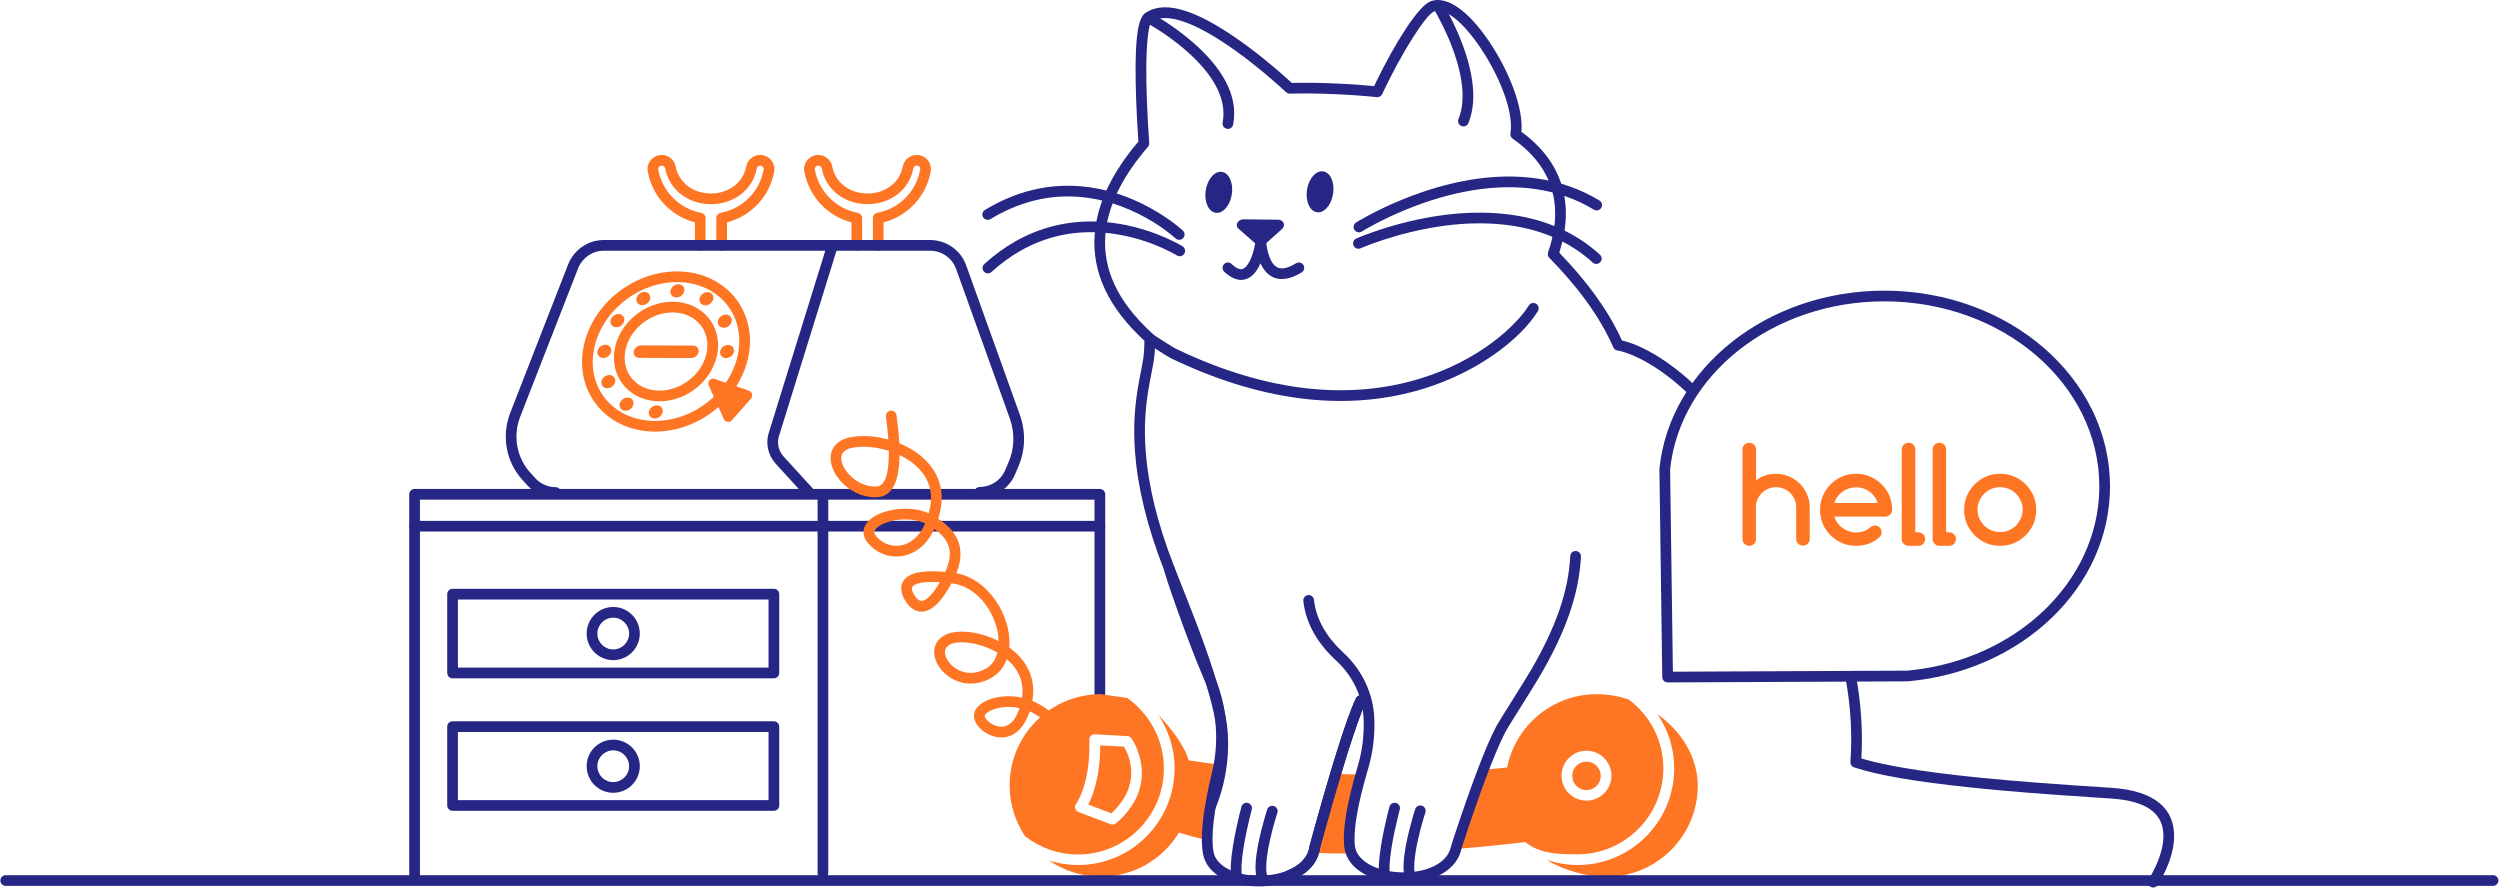 <svg width="1402" height="498" viewBox="0 0 1402 498" fill="none" xmlns="http://www.w3.org/2000/svg">
<path fill-rule="evenodd" clip-rule="evenodd" d="M426.301 86.9C431.239 86.9 434.967 91.25 434.155 96.122C431.702 110.024 421.376 121.099 407.894 124.657L407.701 124.706V137.6C407.701 139.198 406.452 140.504 404.877 140.595L404.701 140.6C403.103 140.6 401.797 139.351 401.706 137.777L401.701 137.6V122.3C401.701 120.854 402.732 119.614 404.154 119.351C416.46 117.072 426.07 107.41 428.241 95.107C428.436 93.937 427.548 92.9 426.301 92.9C425.354 92.9 424.554 93.572 424.353 94.535C422.208 106.389 411.547 114.5 398.701 114.5C385.893 114.5 375.313 106.426 373.045 94.514C372.892 93.632 372.023 92.9 371.101 92.9C369.91 92.9 368.972 93.98 369.154 95.075C371.337 107.354 380.985 117.08 393.247 119.351C394.61 119.603 395.614 120.753 395.695 122.121L395.701 122.3V137.6C395.701 139.257 394.357 140.6 392.701 140.6C391.103 140.6 389.797 139.351 389.706 137.777L389.701 137.6V124.705L389.514 124.657C376.209 121.138 365.931 110.208 363.324 96.54L363.241 96.094C362.438 91.273 366.238 86.9 371.101 86.9C374.857 86.9 378.154 89.609 378.901 93.193L378.948 93.439C380.649 102.371 388.68 108.5 398.701 108.5C408.754 108.5 416.842 102.347 418.464 93.388C419.252 89.606 422.47 86.9 426.301 86.9Z" fill="#FE7624"/>
<path fill-rule="evenodd" clip-rule="evenodd" d="M514.1 86.9C519.039 86.9 522.767 91.25 521.955 96.122C519.501 110.024 509.176 121.099 495.694 124.657L495.5 124.706V137.6C495.5 139.198 494.252 140.504 492.677 140.595L492.5 140.6C490.903 140.6 489.597 139.351 489.506 137.777L489.5 137.6V122.3C489.5 120.854 490.532 119.614 491.954 119.351C504.26 117.072 513.87 107.41 516.041 95.107C516.236 93.937 515.348 92.9 514.1 92.9C513.154 92.9 512.354 93.572 512.152 94.535C510.007 106.389 499.347 114.5 486.5 114.5C473.693 114.5 463.113 106.426 460.845 94.514C460.691 93.632 459.823 92.9 458.9 92.9C457.71 92.9 456.772 93.98 456.954 95.075C459.137 107.354 468.785 117.08 481.047 119.351C482.409 119.603 483.414 120.753 483.495 122.121L483.5 122.3V137.6C483.5 139.257 482.157 140.6 480.5 140.6C478.903 140.6 477.597 139.351 477.506 137.777L477.5 137.6V124.705L477.314 124.657C464.009 121.138 453.731 110.208 451.124 96.54L451.041 96.094C450.238 91.273 454.038 86.9 458.9 86.9C462.657 86.9 465.954 89.609 466.701 93.193L466.747 93.439C468.449 102.371 476.48 108.5 486.5 108.5C496.554 108.5 504.641 102.347 506.263 93.388C507.052 89.606 510.27 86.9 514.1 86.9Z" fill="#FE7624"/>
<path fill-rule="evenodd" clip-rule="evenodd" d="M521.6 134.601C530.538 134.601 538.565 140.135 541.689 148.419L541.824 148.786L571.923 232.586C575.326 242.049 575.06 252.336 571.181 261.467L570.958 261.982L569.154 266.192C565.772 274.005 557.98 279.101 549.4 279.101C547.744 279.101 546.4 277.757 546.4 276.101C546.4 274.444 547.744 273.101 549.4 273.101C555.478 273.101 561.009 269.557 563.505 264.128L563.643 263.819L565.456 259.588C568.863 251.879 569.211 243.184 566.457 235.128L566.277 234.615L536.174 150.807C534.041 144.817 528.344 140.745 521.944 140.604L521.6 140.601H338.6C332.372 140.601 326.756 144.384 324.327 150.168L324.195 150.491L291.7 233.778C287.646 244.318 289.657 256.136 296.913 264.532L297.227 264.89L300.033 267.997C302.997 271.3 307.201 273.201 311.6 273.201C313.257 273.201 314.6 274.544 314.6 276.201C314.6 277.857 313.257 279.201 311.6 279.201C305.629 279.201 299.934 276.689 295.862 272.326L295.574 272.011L292.762 268.898C283.843 258.904 281.248 244.748 285.931 232.073L286.106 231.61L318.61 148.3C321.817 140.167 329.542 134.766 338.2 134.604L338.6 134.601H521.6Z" fill="#262685"/>
<path fill-rule="evenodd" clip-rule="evenodd" d="M464.035 136.711C464.526 135.129 466.207 134.244 467.79 134.735C469.316 135.209 470.193 136.789 469.813 138.32L469.766 138.49L436.858 244.515C435.638 248.327 436.545 252.594 439.186 255.714L439.416 255.978L456.116 274.278C457.233 275.502 457.146 277.4 455.923 278.516C454.746 279.59 452.946 279.551 451.817 278.459L451.684 278.323L434.968 260.004C430.814 255.375 429.293 248.931 431.023 243.076L464.035 136.711Z" fill="#262685"/>
<path fill-rule="evenodd" clip-rule="evenodd" d="M348.967 162.186C326.849 177.715 319.707 205.956 333.319 225.344C346.932 244.732 375.92 247.606 398.038 232.077C420.156 216.548 427.299 188.307 413.686 168.918C400.073 149.53 371.085 146.656 348.967 162.186ZM352.415 167.096C371.97 153.366 397.191 155.866 408.776 172.366C420.36 188.866 414.146 213.437 394.59 227.167C375.035 240.896 349.814 238.396 338.23 221.897C326.645 205.397 332.859 180.826 352.415 167.096Z" fill="#FE7624"/>
<path fill-rule="evenodd" clip-rule="evenodd" d="M358.218 175.362C344.552 184.957 340.12 202.488 348.623 214.6C357.126 226.711 375.121 228.496 388.787 218.901C402.453 209.306 406.885 191.775 398.382 179.664C389.879 167.553 371.884 165.767 358.218 175.362ZM361.666 180.273C372.769 172.477 386.996 173.889 393.472 183.111C399.947 192.334 396.443 206.195 385.339 213.991C374.236 221.786 360.009 220.375 353.534 211.152C347.058 201.929 350.563 188.068 361.666 180.273Z" fill="#FE7624"/>
<path fill-rule="evenodd" clip-rule="evenodd" d="M387.6 200.801L358.5 200.701C356.5 200.701 355.1 199.101 355.4 197.201C355.7 195.301 357.5 193.701 359.6 193.701L388.7 193.801C390.7 193.801 392.1 195.401 391.8 197.301C391.4 199.301 389.6 200.801 387.6 200.801Z" fill="#FE7624"/>
<path fill-rule="evenodd" clip-rule="evenodd" d="M381.875 165.971C383.728 164.669 384.33 162.332 383.219 160.75C382.108 159.168 379.706 158.941 377.853 160.242C375.999 161.543 375.397 163.88 376.508 165.462C377.619 167.044 380.022 167.272 381.875 165.971Z" fill="#FE7624"/>
<path fill-rule="evenodd" clip-rule="evenodd" d="M398.174 170.389C400.027 169.087 400.629 166.75 399.518 165.168C398.408 163.586 396.005 163.359 394.152 164.66C392.299 165.961 391.697 168.298 392.807 169.88C393.918 171.462 396.321 171.69 398.174 170.389Z" fill="#FE7624"/>
<path fill-rule="evenodd" clip-rule="evenodd" d="M362.776 170.298C364.629 168.997 365.231 166.659 364.12 165.077C363.01 163.496 360.607 163.268 358.754 164.569C356.901 165.87 356.299 168.207 357.41 169.789C358.52 171.371 360.923 171.599 362.776 170.298Z" fill="#FE7624"/>
<path fill-rule="evenodd" clip-rule="evenodd" d="M348.258 182.684C350.112 181.383 350.714 179.046 349.603 177.464C348.492 175.882 346.089 175.655 344.236 176.956C342.383 178.257 341.781 180.594 342.892 182.176C344.003 183.758 346.405 183.986 348.258 182.684Z" fill="#FE7624"/>
<path fill-rule="evenodd" clip-rule="evenodd" d="M408.49 182.971C410.343 181.669 410.945 179.332 409.834 177.75C408.724 176.168 406.321 175.941 404.468 177.242C402.615 178.543 402.013 180.88 403.123 182.462C404.234 184.044 406.637 184.272 408.49 182.971Z" fill="#FE7624"/>
<path fill-rule="evenodd" clip-rule="evenodd" d="M340.913 199.901C342.766 198.6 343.368 196.263 342.257 194.681C341.146 193.099 338.744 192.871 336.891 194.172C335.037 195.474 334.436 197.811 335.546 199.393C336.657 200.975 339.06 201.202 340.913 199.901Z" fill="#FE7624"/>
<path fill-rule="evenodd" clip-rule="evenodd" d="M409.754 199.998C411.607 198.697 412.209 196.36 411.098 194.778C409.988 193.196 407.585 192.968 405.732 194.269C403.879 195.57 403.277 197.907 404.388 199.489C405.498 201.071 407.901 201.299 409.754 199.998Z" fill="#FE7624"/>
<path fill-rule="evenodd" clip-rule="evenodd" d="M369.772 233.869C371.625 232.568 372.227 230.231 371.116 228.649C370.005 227.067 367.603 226.839 365.749 228.14C363.896 229.441 363.294 231.779 364.405 233.36C365.516 234.942 367.919 235.17 369.772 233.869Z" fill="#FE7624"/>
<path fill-rule="evenodd" clip-rule="evenodd" d="M353.391 229.509C355.244 228.208 355.846 225.87 354.735 224.288C353.624 222.706 351.222 222.479 349.369 223.78C347.515 225.081 346.914 227.418 348.024 229C349.135 230.582 351.538 230.81 353.391 229.509Z" fill="#FE7624"/>
<path fill-rule="evenodd" clip-rule="evenodd" d="M343.157 216.869C345.01 215.568 345.612 213.231 344.501 211.649C343.391 210.067 340.988 209.839 339.135 211.14C337.282 212.441 336.68 214.779 337.79 216.36C338.901 217.942 341.304 218.17 343.157 216.869Z" fill="#FE7624"/>
<path fill-rule="evenodd" clip-rule="evenodd" d="M420 219.1C415.1 217.4 406.5 214.5 400.8 212.5C398.6 211.7 396.5 214 397.5 216.2L405.9 235C406.7 236.8 409.1 237.2 410.4 235.7L421.2 223.5C422.4 222 421.8 219.7 420 219.1Z" fill="#FE7624"/>
<path fill-rule="evenodd" clip-rule="evenodd" d="M616.8 274.2C618.398 274.2 619.704 275.449 619.795 277.024L619.8 277.2V390.5C619.8 392.157 618.457 393.5 616.8 393.5C615.202 393.5 613.896 392.251 613.805 390.676L613.8 390.5V280.2H235.5V492.3C235.5 493.898 234.251 495.204 232.676 495.295L232.5 495.3C230.902 495.3 229.596 494.051 229.505 492.476L229.5 492.3V277.2C229.5 275.603 230.749 274.297 232.324 274.205L232.5 274.2H616.8Z" fill="#262685"/>
<path fill-rule="evenodd" clip-rule="evenodd" d="M616.8 292.101C618.457 292.101 619.8 293.444 619.8 295.101C619.8 296.698 618.551 298.004 616.976 298.095L616.8 298.101H232.5C230.843 298.101 229.5 296.757 229.5 295.101C229.5 293.503 230.749 292.197 232.324 292.106L232.5 292.101H616.8Z" fill="#262685"/>
<path fill-rule="evenodd" clip-rule="evenodd" d="M461.5 276.2C463.098 276.2 464.404 277.449 464.495 279.024L464.5 279.2V489.6C464.5 491.257 463.157 492.6 461.5 492.6C459.902 492.6 458.596 491.351 458.505 489.776L458.5 489.6V279.2C458.5 277.543 459.843 276.2 461.5 276.2Z" fill="#262685"/>
<path fill-rule="evenodd" clip-rule="evenodd" d="M434 330.2H253.8C252.143 330.2 250.8 331.543 250.8 333.2V377.4C250.8 379.057 252.143 380.4 253.8 380.4H434C435.657 380.4 437 379.057 437 377.4V333.2C437 331.543 435.657 330.2 434 330.2ZM430.999 336.2V374.4H256.799V336.2H430.999Z" fill="#262685"/>
<path fill-rule="evenodd" clip-rule="evenodd" d="M343.9 340.4C335.671 340.4 329 347.071 329 355.3C329 363.529 335.671 370.2 343.9 370.2C352.129 370.2 358.8 363.529 358.8 355.3C358.8 347.071 352.129 340.4 343.9 340.4ZM343.9 346.4C348.815 346.4 352.8 350.385 352.8 355.3C352.8 360.216 348.815 364.2 343.9 364.2C338.985 364.2 335 360.216 335 355.3C335 350.385 338.985 346.4 343.9 346.4Z" fill="#262685"/>
<path fill-rule="evenodd" clip-rule="evenodd" d="M434 404.5H253.8C252.143 404.5 250.8 405.843 250.8 407.5V451.7C250.8 453.357 252.143 454.7 253.8 454.7H434C435.657 454.7 437 453.357 437 451.7V407.5C437 405.843 435.657 404.5 434 404.5ZM430.999 410.5V448.7H256.799V410.5H430.999Z" fill="#262685"/>
<path fill-rule="evenodd" clip-rule="evenodd" d="M343.9 414.8C335.671 414.8 329 421.471 329 429.7C329 437.929 335.671 444.6 343.9 444.6C352.129 444.6 358.8 437.929 358.8 429.7C358.8 421.471 352.129 414.8 343.9 414.8ZM343.9 420.8C348.815 420.8 352.8 424.784 352.8 429.7C352.8 434.615 348.815 438.6 343.9 438.6C338.985 438.6 335 434.615 335 429.7C335 424.784 338.985 420.8 343.9 420.8Z" fill="#262685"/>
<path fill-rule="evenodd" clip-rule="evenodd" d="M1037.36 376.649C1038.99 376.351 1040.55 377.429 1040.85 379.059C1043.72 394.68 1044.65 409.592 1043.93 423.901L1043.85 425.349L1043.93 425.376C1057.05 429.343 1077.65 432.68 1104.79 435.545L1109.67 436.048C1130.54 438.159 1151.04 439.682 1183.99 441.806C1208.63 443.383 1219.71 453.744 1219.24 469.734C1219.07 475.56 1217.35 481.677 1214.61 487.78C1213.61 490.008 1212.54 492.081 1211.47 493.948L1211.18 494.449C1210.67 495.325 1210.26 495.975 1210 496.367C1209.07 497.744 1207.21 498.115 1205.83 497.195C1204.51 496.308 1204.11 494.548 1204.91 493.189L1205.33 492.523L1205.68 491.95C1205.87 491.645 1206.06 491.315 1206.27 490.959C1207.24 489.257 1208.22 487.36 1209.14 485.323C1211.58 479.878 1213.09 474.481 1213.24 469.558C1213.61 457.029 1205.21 449.176 1183.61 447.794L1175.87 447.291C1146.2 445.345 1126.93 443.859 1106.89 441.796L1104.14 441.51C1074.97 438.431 1053.23 434.807 1039.76 430.348C1038.45 429.916 1037.61 428.655 1037.71 427.285C1038.79 412.314 1037.98 396.65 1034.95 380.141C1034.65 378.511 1035.73 376.948 1037.36 376.649Z" fill="#262685"/>
<path fill-rule="evenodd" clip-rule="evenodd" d="M802.114 0.804C812.171 -3.104 825.425 7.861 837.199 26.485C847.678 43.06 854.241 61.62 853.218 73.734L853.202 73.896L853.212 73.903C876.609 90.93 882.957 114.62 874.664 140.98L874.427 141.716L874.79 142.09C889.544 157.358 901.593 173.474 909.399 190.501L909.598 190.942L909.853 191.001L910.405 191.136C910.597 191.184 910.797 191.237 911.005 191.293L911.323 191.38C913.935 192.105 916.923 193.201 920.248 194.74C929.623 199.081 939.894 206.079 950.758 216.317C951.964 217.453 952.02 219.352 950.884 220.558C949.747 221.764 947.849 221.82 946.643 220.684C936.244 210.884 926.509 204.251 917.728 200.185C914.699 198.783 912.017 197.799 909.718 197.161L909.073 196.989C908.661 196.883 908.286 196.796 907.947 196.725L907.292 196.601L907.148 196.579C906.091 196.454 905.18 195.779 904.753 194.804C897.051 177.224 884.454 160.46 868.861 144.604C868.061 143.79 867.792 142.593 868.167 141.516C877.031 116.004 871.325 93.759 848.289 77.764C847.334 77.101 846.848 75.944 847.043 74.797C850.872 52.299 818.389 0.917 804.281 6.399C799.682 8.174 786.164 29.226 775.116 52.774C774.597 53.881 773.462 54.556 772.253 54.497L769.752 54.243L767.571 54.039C765.326 53.837 762.842 53.637 760.15 53.448C748.266 52.613 735.728 52.216 723.369 52.499C722.596 52.517 721.846 52.236 721.275 51.714C709.18 40.646 696.003 29.995 683.363 22.025L682.318 21.372C665.51 10.957 652.623 7.449 645.715 12.262C644.365 13.202 643.049 22.184 642.863 35.617C642.692 47.881 643.315 63.751 644.493 80.186C644.55 80.978 644.29 81.76 643.772 82.36C630.706 97.498 622.371 112.897 620.248 128.407C617.677 147.179 624.354 165.437 642.178 183.143L643.627 184.573C644.439 185.362 645.334 186.202 646.842 187.602C647.453 188.17 647.8 188.966 647.8 189.8L647.796 191.115C647.767 195.174 647.593 198.279 647.17 201.325L647.079 201.947C646.919 202.996 646.724 204.124 646.466 205.512L645.11 212.525C644.998 213.109 644.895 213.659 644.793 214.209C642.336 227.508 641.44 238.941 642.515 253.212C643.925 271.919 648.835 292.822 658.135 316.828L660.893 323.854C663.181 329.656 666.355 337.687 667.729 341.194L669.264 345.144C673.731 356.7 677.124 366.07 680.071 375.207C682.992 384.265 685.312 392.65 687.03 400.553C690.915 418.135 687.985 439.807 680.42 456.066C679.722 457.568 677.937 458.219 676.435 457.52C674.933 456.821 674.282 455.037 674.98 453.535C682.01 438.427 684.76 418.087 681.169 401.838C679.494 394.131 677.225 385.932 674.361 377.048L673.578 374.649C670.756 366.087 667.482 357.141 663.237 346.193L658.671 334.568C656.396 328.804 653.866 322.4 653.007 320.195C643.198 295.156 638.012 273.291 636.532 253.663C635.443 239.21 636.301 227.519 638.696 214.202L638.893 213.119C639.075 212.137 639.261 211.16 639.486 209.998L640.396 205.322C640.786 203.273 641.039 201.82 641.229 200.488C641.592 197.873 641.754 195.135 641.792 191.559L641.795 191.102L640.67 190.047C640.126 189.534 639.673 189.099 639.23 188.665L638.5 187.943C618.973 168.799 611.441 148.494 614.303 127.593C616.542 111.244 624.964 95.328 638.046 79.827L638.42 79.384L638.346 78.304C637.317 63.34 636.757 48.951 636.844 37.367L636.863 35.534L636.882 34.324C637.159 18.777 638.536 9.95 642.285 7.339C652.097 0.502 667.294 4.801 686.563 16.95C698.776 24.651 711.364 34.694 723.071 45.24L724.436 46.476L725.327 46.459C736.508 46.271 747.774 46.617 758.555 47.326L760.571 47.463L762.185 47.579C764.568 47.756 766.776 47.94 768.788 48.125L770.596 48.296L771.449 46.522C782.773 23.11 795.436 3.69 801.91 0.888L802.114 0.804Z" fill="#262685"/>
<path fill-rule="evenodd" clip-rule="evenodd" d="M641.351 8.492C642.129 7.029 643.945 6.473 645.408 7.251L645.96 7.552L646.803 8.026C647.006 8.141 647.219 8.264 647.442 8.392C649.023 9.308 650.781 10.376 652.671 11.59C658.071 15.056 663.471 18.998 668.522 23.356C685.461 37.967 694.646 53.666 691.547 69.864C691.235 71.491 689.664 72.558 688.036 72.246C686.409 71.935 685.342 70.364 685.654 68.736C688.244 55.2 680.082 41.251 664.603 27.899C659.783 23.741 654.607 19.962 649.43 16.639C647.619 15.477 645.94 14.456 644.436 13.585L643.561 13.085L642.592 12.549C641.129 11.771 640.573 9.955 641.351 8.492Z" fill="#262685"/>
<path fill-rule="evenodd" clip-rule="evenodd" d="M804.82 0.55C806.229 -0.323 808.078 0.111 808.95 1.52L809.598 2.603L810.169 3.588C810.636 4.404 811.138 5.304 811.667 6.282C813.678 9.998 815.688 14.086 817.564 18.431C821.513 27.573 824.343 36.601 825.566 45.116C826.859 54.127 826.286 62.19 823.476 69.039C822.847 70.572 821.094 71.304 819.561 70.675C818.029 70.046 817.296 68.294 817.925 66.761C820.281 61.02 820.779 54.002 819.626 45.969C818.489 38.046 815.811 29.503 812.056 20.811C810.254 16.638 808.321 12.706 806.39 9.138L805.894 8.229C805.489 7.494 805.104 6.813 804.745 6.191L804.258 5.358L803.85 4.68C802.978 3.272 803.412 1.423 804.82 0.55Z" fill="#262685"/>
<path fill-rule="evenodd" clip-rule="evenodd" d="M747.595 108.702C748.58 102.372 746.105 96.731 742.067 96.102C738.029 95.473 733.956 100.095 732.971 106.426C731.986 112.756 734.461 118.397 738.499 119.026C742.537 119.654 746.61 115.032 747.595 108.702Z" fill="#262685"/>
<path fill-rule="evenodd" clip-rule="evenodd" d="M690.798 109C691.783 102.67 689.309 97.028 685.27 96.4C681.232 95.771 677.16 100.393 676.174 106.724C675.189 113.054 677.664 118.695 681.702 119.324C685.74 119.952 689.813 115.33 690.798 109Z" fill="#262685"/>
<path fill-rule="evenodd" clip-rule="evenodd" d="M704.028 135.396C704.5 131.921 709.531 131.94 709.976 135.419C710.711 141.163 711.987 145.527 714.134 148.149C716.682 151.26 720.419 151.536 726.844 147.635C728.26 146.776 730.105 147.227 730.965 148.643C731.825 150.059 731.374 151.904 729.958 152.764C721.161 158.105 714.106 157.584 709.492 151.951C708.582 150.84 707.808 149.599 707.146 148.227L706.883 147.66L706.863 147.708C706.212 149.187 705.477 150.548 704.661 151.731L704.386 152.118C699.899 158.267 693.345 158.795 686.543 152.383C685.337 151.246 685.281 149.348 686.418 148.142C687.554 146.936 689.453 146.88 690.658 148.017C694.857 151.974 697.201 151.786 699.54 148.581C701.705 145.615 703.356 140.345 704.028 135.396Z" fill="#262685"/>
<path fill-rule="evenodd" clip-rule="evenodd" d="M694.6 128.3L704.4 136.9C705.8 138.1 708.2 138.1 709.7 136.7L719 128.4C721.2 126.4 719.8 123.2 716.7 123.2L697.6 123C694.2 122.9 692.3 126.3 694.6 128.3Z" fill="#262685"/>
<path fill-rule="evenodd" clip-rule="evenodd" d="M552.347 117.733C569.904 107.108 587.813 103.013 605.651 104.42C619.727 105.53 633.02 109.981 645.211 116.7C650.177 119.437 654.621 122.37 658.488 125.307C659.678 126.211 660.74 127.061 661.669 127.841L662.41 128.471C662.847 128.85 663.162 129.134 663.352 129.311C664.561 130.444 664.622 132.343 663.489 133.552C662.4 134.714 660.603 134.816 659.391 133.814L658.998 133.462C658.814 133.296 658.6 133.108 658.356 132.899L658.168 132.738C657.233 131.941 656.127 131.049 654.858 130.085C651.215 127.317 647.012 124.543 642.315 121.955C630.824 115.621 618.332 111.439 605.179 110.401C588.577 109.092 571.922 112.901 555.454 122.867C554.036 123.724 552.192 123.271 551.334 121.853C550.476 120.436 550.93 118.591 552.347 117.733Z" fill="#262685"/>
<path fill-rule="evenodd" clip-rule="evenodd" d="M569.487 135.32C583.613 127.324 598.601 123.876 613.996 124.23C626.005 124.506 637.595 127.061 648.38 131.147C652.099 132.556 655.483 134.06 658.485 135.574L659.171 135.924C661.092 136.913 662.453 137.693 663.194 138.158C664.598 139.039 665.022 140.89 664.142 142.294C663.294 143.645 661.546 144.089 660.164 143.334L659.436 142.9L659.128 142.722C658.363 142.283 657.459 141.791 656.425 141.259C653.45 139.727 650.04 138.192 646.254 136.758C636.067 132.899 625.131 130.488 613.858 130.228C599.507 129.898 585.588 133.1 572.442 140.542C566.775 143.75 561.293 147.728 556.018 152.52C554.791 153.634 552.894 153.543 551.78 152.317C550.666 151.09 550.757 149.193 551.983 148.079C557.586 142.99 563.429 138.749 569.487 135.32Z" fill="#262685"/>
<path fill-rule="evenodd" clip-rule="evenodd" d="M786.514 111.877C812.034 101.493 837.999 96.565 862.372 100.156C874.753 101.98 886.337 106.002 896.955 112.434C898.372 113.293 898.825 115.138 897.966 116.555C897.108 117.972 895.263 118.424 893.846 117.566C883.933 111.56 873.109 107.802 861.498 106.092C838.351 102.682 813.389 107.419 788.776 117.435C782.08 120.16 775.926 123.079 770.459 125.996C768.741 126.912 767.205 127.768 765.863 128.546L764.853 129.138C764.585 129.298 764.341 129.445 764.122 129.578L763.703 129.837C762.302 130.721 760.449 130.303 759.564 128.902C758.679 127.501 759.098 125.649 760.498 124.764L761 124.454C761.316 124.262 761.676 124.046 762.08 123.807L762.391 123.625C763.901 122.741 765.655 121.758 767.635 120.702C773.278 117.692 779.617 114.684 786.514 111.877Z" fill="#262685"/>
<path fill-rule="evenodd" clip-rule="evenodd" d="M781.466 126.498C803.627 120.194 826.278 117.488 847.522 120.444C866.685 123.111 883.499 130.317 897.218 142.779C898.444 143.893 898.535 145.791 897.421 147.017C896.307 148.244 894.41 148.335 893.183 147.221C880.414 135.621 864.722 128.896 846.695 126.387C826.396 123.562 804.534 126.174 783.108 132.269C778.077 133.701 773.441 135.227 769.289 136.757L768.407 137.085C766.881 137.657 765.537 138.188 764.387 138.662L763.022 139.24C761.509 139.915 759.735 139.235 759.061 137.722C758.386 136.209 759.066 134.435 760.579 133.76L761.439 133.39L762.099 133.115C763.308 132.617 764.713 132.063 766.3 131.467C770.822 129.772 775.912 128.078 781.466 126.498Z" fill="#262685"/>
<path fill-rule="evenodd" clip-rule="evenodd" d="M857.348 171.324C858.218 169.914 860.066 169.477 861.476 170.347C862.886 171.218 863.323 173.066 862.453 174.476C852.482 190.626 828.171 208.783 798.523 217.941C758.376 230.342 711.549 226.591 659.704 202.359L658.132 201.618C656.823 201.008 655.541 200.311 654.129 199.459L653.593 199.133L643.193 192.533C641.794 191.645 641.379 189.791 642.267 188.392C643.122 187.045 644.873 186.611 646.25 187.374L646.408 187.467L656.772 194.045C658.184 194.914 659.429 195.603 660.686 196.189C711.838 220.459 757.66 224.283 796.752 212.208C812.044 207.485 825.664 200.456 837.028 191.968C846.293 185.048 853.551 177.472 857.348 171.324Z" fill="#262685"/>
<path fill-rule="evenodd" clip-rule="evenodd" d="M499.393 230.328C501.034 230.103 502.547 231.251 502.772 232.893C503.536 238.462 504.06 243.596 504.31 248.262L504.326 248.579L504.457 248.632C506.834 249.609 509.126 250.752 511.277 252.051L511.812 252.379C523.911 259.919 530.092 271.468 527.55 285.244C527.204 287.119 526.78 288.906 526.282 290.601L526.182 290.934L526.552 291.181C537.841 298.774 541.412 308.358 536.494 320.999L536.311 321.46L536.407 321.477C554.742 324.876 567.191 345.885 566.07 362.521L566.019 363.153L566.075 363.194C576.028 370.394 581.157 380.772 578.929 392.93L578.905 393.055L579.295 393.216C583.533 394.995 587.574 397.638 591.204 401.168L591.621 401.579C592.793 402.75 592.793 404.65 591.621 405.821C590.45 406.993 588.55 406.993 587.379 405.821C584.445 402.888 581.202 400.66 577.806 399.113L577.425 398.943L577.376 399.098C574.09 409.074 568.053 413.962 560.626 413.512L560.324 413.491C553.287 412.93 546.355 407.137 546.201 401.585C546.039 395.812 553.505 391.361 562.642 390.574C566.022 390.282 569.446 390.485 572.816 391.193L573.126 391.26L573.165 391.021C574.411 382.683 571.289 375.444 564.872 369.884L564.612 369.66L564.428 370.157C562.916 374.034 560.366 377.355 556.636 379.712L556.004 380.096C546.535 385.581 536.172 383.856 529.312 377.13C522.591 370.54 521.694 361.212 529.014 356.654C535.628 352.535 548.675 353.833 559.671 359.33L560.055 359.524L560.047 359.228C559.935 356.165 559.311 352.874 558.157 349.5L558.01 349.078C553.901 337.488 544.877 328.733 534.428 327.231L534.025 327.177L533.595 327.123L533.489 327.322C528.73 336.107 524.202 341.081 519.632 342.54L519.373 342.619C514.425 344.054 510.287 341.417 507.293 336.285C504.317 331.059 504.699 326.035 509.505 323.052C513.322 320.682 519.816 319.883 529.327 320.653L530.104 320.719L530.169 320.579C534.847 310.204 532.915 303.066 524.263 296.876L524 296.689L523.975 296.745C520.7 303.721 515.865 308.501 509.984 310.737L509.615 310.873C501.524 313.781 492.614 311.336 487.028 304.859C480.909 297.764 485.501 290.683 495.31 287.301C503.297 284.548 513.187 284.54 520.345 287.646L520.821 287.859L520.828 287.837C521.094 286.832 521.334 285.787 521.546 284.702L521.65 284.156C523.708 273 518.779 263.79 508.638 257.471C507.544 256.789 506.403 256.154 505.226 255.566L504.474 255.2L504.474 255.233C504.45 257.424 504.345 259.479 504.154 261.395L504.095 261.966C502.982 272.071 499.31 278.286 492.213 278.793C482.511 279.482 472.779 273.528 468.164 265.205C463.09 256.055 466.165 247.153 477.162 245.149C483.416 244.009 490.713 244.489 497.751 246.372L498.176 246.488L498.165 246.309C497.911 242.666 497.497 238.694 496.925 234.422L496.828 233.708C496.603 232.066 497.751 230.553 499.393 230.328ZM571.468 397.041C568.709 396.473 565.914 396.314 563.158 396.552C559.752 396.845 556.696 397.76 554.558 399.035C552.915 400.014 552.186 400.965 552.199 401.417C552.259 403.571 556.568 407.172 560.801 407.51C565.344 407.872 569.243 404.832 571.678 397.292L571.738 397.099L571.468 397.041ZM558.197 365.326C548.635 360.15 536.909 358.805 532.186 361.747C528.771 363.873 529.23 368.647 533.513 372.846C538.513 377.748 545.95 378.986 552.99 374.908C556.077 373.11 558.183 370.126 559.25 366.401L559.364 365.981C559.109 365.833 558.851 365.686 558.59 365.541L558.197 365.326ZM527.067 326.507L526.598 326.48C519.58 326.089 514.952 326.732 512.67 328.149C511.062 329.147 510.953 330.586 512.491 333.289C514.241 336.287 515.937 337.368 517.702 336.856C520.15 336.146 523.279 332.942 526.843 326.892L527.067 326.507ZM518.84 293.565L518.818 293.554C513.174 290.697 504.267 290.56 497.265 292.974C494.075 294.074 491.773 295.573 490.816 297.049C490.059 298.217 490.178 299.324 491.572 300.941C495.552 305.556 501.857 307.286 507.585 305.227C512.163 303.582 516.052 299.74 518.737 293.798L518.84 293.565ZM498.454 252.828L498.402 252.812C491.543 250.634 484.245 249.957 478.238 251.052C471.641 252.254 470.183 256.474 473.411 262.295C476.949 268.675 484.546 273.322 491.786 272.808C496.348 272.482 498.555 265.563 498.464 253.632L498.454 252.828Z" fill="#FE7624"/>
<path fill-rule="evenodd" clip-rule="evenodd" d="M756.9 475.1C755.6 465.1 759 449 763.2 434.3C758.3 434.3 753.6 434.2 749 434C742.7 454.9 737.3 475.2 737.3 475.2C737.2 475.6 737.2 476.1 737.1 476.5C737.1 476.6 737 476.8 737 476.9C736.9 477.2 736.9 477.5 736.8 477.8C736.8 477.9 736.7 478.1 736.7 478.2V478.3C743.8 478.6 750.9 478.7 757.9 478.7C757.4 477.5 757 476.3 756.9 475.1Z" fill="#FE7624"/>
<path fill-rule="evenodd" clip-rule="evenodd" d="M666.6 426.4C662.7 412.9 646.8 398.5 649.3 400.5C655.2 409.2 658.7 419.7 658.7 430.9C658.7 460.8 634.4 485.1 604.5 485.1C598.9 485.1 593.5 484.2 588.4 482.6C596.7 488.3 606.7 491.6 617.4 491.6C636 491.6 652.2 481.7 661.2 466.9C666.2 468.5 671.5 469.9 677 471.1C676.9 460.4 679.6 446 682.7 433.2C683.1 431.7 683.4 430.2 683.6 428.7C677 428 671.2 427.1 666.6 426.4Z" fill="#FE7624"/>
<path fill-rule="evenodd" clip-rule="evenodd" d="M630.3 418.7L617 418C617 435.4 612.9 446.1 610.3 451.2L623.3 456.1C640.9 439.7 633 423.1 630.3 418.7Z" fill="#FE7624"/>
<path fill-rule="evenodd" clip-rule="evenodd" d="M632.1 391.4L617.4 389.3C589.1 389.3 566.2 412.2 566.2 440.5C566.2 451 569.4 460.7 574.8 468.9C583.2 475.5 593.6 479.2 604.5 479.2C631.1 479.2 652.7 457.6 652.7 431C652.7 414.6 644.5 400.2 632.1 391.4ZM625.9 461.7C625.3 462.2 624.6 462.4 623.9 462.4C623.5 462.4 623.2 462.3 622.8 462.2L604.8 455.4C603.9 455.1 603.2 454.3 603 453.4C602.7 452.5 602.9 451.5 603.5 450.8C603.6 450.7 611.7 439.5 610.9 414.8C610.9 414 611.2 413.1 611.8 412.6C612.4 412 613.2 411.7 614.1 411.8L632.2 412.8C633.1 412.8 633.9 413.3 634.5 414C634.6 414.2 652.2 439 625.9 461.7Z" fill="#FE7624"/>
<path fill-rule="evenodd" clip-rule="evenodd" d="M576.2 470.9C576.1 470.9 576.1 470.8 576.2 470.9C576.1 470.8 576.1 470.9 576.2 470.9Z" fill="#FE7624"/>
<path fill-rule="evenodd" clip-rule="evenodd" d="M884.6 479.1C911.2 479.1 932.8 457.5 932.8 430.9C932.8 415.1 925.2 401.1 913.4 392.3C907.6 390.3 901.5 389.3 895.4 389.3C870.6 389.3 849.9 406.9 845.2 430.4C840.7 430.9 836.3 431.3 831.9 431.6C826 447.1 820.1 464.6 817.8 471.7C817.3 473.1 816.9 474.5 816.5 475.9C816.5 476 816.5 476 816.4 476.1C833 474.8 846.7 473.3 855.3 472.2C863.7 478.9 873.7 479.1 884.6 479.1ZM889.7 421C897.4 421 903.7 427.3 903.7 435C903.7 442.7 897.4 449 889.7 449C882 449 875.7 442.7 875.7 435C875.7 427.3 882 421 889.7 421Z" fill="#FE7624"/>
<path fill-rule="evenodd" clip-rule="evenodd" d="M889.7 443.1C894.118 443.1 897.7 439.518 897.7 435.1C897.7 430.681 894.118 427.1 889.7 427.1C885.282 427.1 881.7 430.681 881.7 435.1C881.7 439.518 885.282 443.1 889.7 443.1Z" fill="#FE7624"/>
<path fill-rule="evenodd" clip-rule="evenodd" d="M929.5 400.5C935.4 409.2 938.9 419.6 938.9 430.9C938.9 460.8 914.6 485.1 884.7 485.1C879.1 485.1 873.7 484.2 868.6 482.6C868.4 482.6 868.1 482.6 867.7 482.5C877.6 488.3 890.1 491.7 900.9 491.7C929.2 491.7 952.1 468.8 952.1 440.5C952 424.3 942.7 409.9 929.5 400.5Z" fill="#FE7624"/>
<path fill-rule="evenodd" clip-rule="evenodd" d="M655.212 316.258C656.779 315.945 658.304 316.913 658.703 318.44L658.742 318.611C658.763 318.716 659.64 321.492 660.669 324.619L661.225 326.302C662.363 329.731 663.65 333.524 665.017 337.456L665.707 339.433C670.494 353.104 675.343 365.914 679.838 376.418L680.651 378.302C688.318 395.916 690.065 415.482 685.617 434.101L685.244 435.667C680.838 454.351 678.95 469.113 680.552 477.761C682.073 486.09 693.585 491.53 707.759 491.039C722.183 490.539 733.205 484.162 734.322 474.843C734.339 474.7 734.366 474.559 734.403 474.421L735.414 470.701C736.222 467.747 737.132 464.456 738.123 460.911L739.342 456.573C741.586 448.626 743.87 440.737 746.118 433.234L746.73 431.197C747.399 428.98 748.057 426.823 748.703 424.731L749.472 422.252C753.989 407.781 757.7 397.255 760.402 391.69C761.125 390.199 762.92 389.577 764.41 390.301C765.901 391.024 766.523 392.819 765.799 394.31L765.543 394.847C763.116 400.023 759.722 409.637 755.64 422.634L755.2 424.04C754.315 426.875 753.405 429.843 752.475 432.929C750.041 440.999 747.555 449.566 745.116 458.204L743.901 462.528C743.452 464.134 743.02 465.687 742.606 467.181L740.649 474.31L740.248 475.787L740.229 475.943C738.471 488.526 725.093 496.293 708.476 497.016L707.967 497.035C691.185 497.617 676.841 490.838 674.651 478.846C672.8 468.854 674.916 452.939 679.782 432.703C683.864 415.619 682.346 397.672 675.471 381.445L674.642 379.523C666.264 360.005 653.744 324.217 652.859 319.788C652.534 318.163 653.587 316.583 655.212 316.258Z" fill="#262685"/>
<path fill-rule="evenodd" clip-rule="evenodd" d="M699.888 450.305C701.429 450.725 702.362 452.273 702.036 453.816L701.435 456.133C701.325 456.565 701.21 457.023 701.091 457.504C700.408 460.255 699.725 463.2 699.088 466.218C698.438 469.298 697.873 472.281 697.417 475.101L697.24 476.227C696.188 483.087 695.904 488.436 696.538 491.49C696.874 493.113 695.832 494.701 694.21 495.037C692.588 495.374 691 494.332 690.663 492.71C689.801 488.556 690.186 482.237 691.494 474.144C691.966 471.223 692.548 468.147 693.217 464.979C693.788 462.274 694.395 459.629 695.005 457.123L695.506 455.104C695.623 454.643 695.734 454.207 695.84 453.797L696.205 452.412C696.64 450.814 698.289 449.87 699.888 450.305Z" fill="#262685"/>
<path fill-rule="evenodd" clip-rule="evenodd" d="M714.436 452.05C715.954 452.548 716.805 454.142 716.401 455.666L716.351 455.835C716.305 455.976 716.215 456.256 716.087 456.662L715.627 458.154C715.545 458.424 715.461 458.703 715.375 458.992C714.637 461.473 713.898 464.139 713.209 466.881C712.441 469.936 711.784 472.896 711.272 475.685L711.074 476.795C710.098 482.462 709.827 487.006 710.376 489.89L710.432 490.164C710.783 491.783 709.756 493.381 708.137 493.732C706.517 494.083 704.92 493.056 704.569 491.436C703.694 487.407 704.067 481.701 705.371 474.601C705.908 471.675 706.592 468.592 707.389 465.419C708.012 462.941 708.673 460.528 709.339 458.249L709.885 456.413L710.65 453.965C711.166 452.391 712.861 451.533 714.436 452.05Z" fill="#262685"/>
<path fill-rule="evenodd" clip-rule="evenodd" d="M760.401 391.59C761.125 390.1 762.92 389.478 764.41 390.201C765.901 390.925 766.523 392.72 765.799 394.21L765.543 394.748C763.116 399.923 759.722 409.537 755.64 422.535L755.2 423.94C754.315 426.775 753.405 429.743 752.475 432.829C750.041 440.899 747.555 449.466 745.116 458.105L743.901 462.428C743.452 464.034 743.02 465.587 742.606 467.081L740.649 474.21L740.244 475.701L740.217 475.901C738.997 483.916 733.181 490.038 724.448 493.611L724.002 493.791C722.461 494.399 720.718 493.643 720.11 492.102C719.501 490.56 720.258 488.818 721.799 488.21C729.07 485.339 733.545 480.643 734.326 474.709C734.343 474.578 734.369 474.449 734.403 474.321L735.414 470.602C736.222 467.647 737.132 464.356 738.123 460.812L739.342 456.473C741.586 448.526 743.87 440.637 746.118 433.134L746.73 431.097C747.399 428.88 748.057 426.723 748.703 424.631L749.472 422.153C753.989 407.681 757.7 397.155 760.401 391.59Z" fill="#262685"/>
<path fill-rule="evenodd" clip-rule="evenodd" d="M883.573 309L883.749 309.004C885.404 309.086 886.679 310.494 886.596 312.149C885.545 333.336 877.871 354.185 864.719 377.128L863.875 378.588C859.297 386.406 846.217 406.813 844.533 409.938L844.171 410.611C838.191 421.9 828.868 447.539 820.625 472.709L820.5 473.066C820.235 473.83 820.006 474.572 819.652 475.794L819.385 476.724L819.224 477.352C812.244 502.367 757.292 500.58 753.925 475.386C752.645 465.511 755.487 449.944 761.188 430.452L761.427 429.638C763.996 421.075 765.094 412.02 764.703 402.935C764.155 390.782 758.783 379.357 749.72 370.827L749.272 370.41C739.231 361.195 732.299 349.917 730.917 337.02C730.741 335.372 731.933 333.894 733.581 333.717C735.228 333.541 736.707 334.733 736.883 336.38C738.066 347.424 744.057 357.327 752.863 365.559L753.329 365.99C763.818 375.623 770.067 388.708 770.697 402.671C771.103 412.1 770.014 421.501 767.448 430.427L766.728 432.886C761.406 451.233 758.752 465.953 759.874 474.603C760.977 482.855 771.893 488.824 785.846 489.214C799.867 489.606 811.237 484.237 813.507 475.507L813.616 475.076L814.085 473.453C814.416 472.328 814.652 471.597 814.949 470.766L815.977 467.641C824.151 442.905 833.111 418.503 839.072 407.422L839.398 406.825C841.703 402.719 854.894 382.135 858.974 375.081C872.028 352.512 879.593 332.205 880.604 311.851C880.683 310.255 881.995 309.013 883.573 309Z" fill="#262685"/>
<path fill-rule="evenodd" clip-rule="evenodd" d="M782.888 450.305C784.429 450.725 785.362 452.273 785.036 453.816L784.435 456.133C784.325 456.565 784.21 457.023 784.091 457.504C783.408 460.255 782.725 463.2 782.088 466.218C781.438 469.298 780.873 472.281 780.417 475.101L780.24 476.227C779.188 483.087 778.904 488.436 779.538 491.49C779.874 493.113 778.832 494.701 777.21 495.037C775.588 495.374 774 494.332 773.663 492.71C772.801 488.556 773.186 482.237 774.494 474.144C774.966 471.223 775.548 468.147 776.217 464.979C776.788 462.274 777.395 459.629 778.005 457.123L778.506 455.104C778.623 454.643 778.734 454.207 778.84 453.797L779.205 452.412C779.64 450.814 781.289 449.87 782.888 450.305Z" fill="#262685"/>
<path fill-rule="evenodd" clip-rule="evenodd" d="M797.436 451.85C798.954 452.348 799.805 453.941 799.401 455.466L799.351 455.635C799.305 455.776 799.215 456.056 799.087 456.462L798.627 457.954C798.545 458.224 798.461 458.503 798.375 458.792C797.637 461.273 796.898 463.939 796.209 466.681C795.441 469.736 794.784 472.696 794.272 475.485L794.074 476.595C793.098 482.261 792.827 486.806 793.376 489.69L793.432 489.964C793.783 491.583 792.756 493.18 791.137 493.532C789.517 493.883 787.92 492.855 787.569 491.236C786.694 487.206 787.067 481.5 788.371 474.401C788.908 471.475 789.592 468.392 790.389 465.219C791.012 462.741 791.673 460.328 792.339 458.048L792.885 456.212L793.65 453.765C794.166 452.191 795.861 451.333 797.436 451.85Z" fill="#262685"/>
<path fill-rule="evenodd" clip-rule="evenodd" d="M1056.7 163C991.208 163 936.519 206.354 930.616 262.687C930.604 262.805 930.599 262.923 930.6 263.041L932.2 379.741C932.223 381.387 933.567 382.707 935.213 382.7L1069.71 382.1C1069.8 382.1 1069.88 382.096 1069.97 382.088C1133.98 376.315 1183.3 329.261 1183.3 272.8C1183.3 212.032 1126.56 163 1056.7 163ZM1056.7 169C1123.43 169 1177.3 215.556 1177.3 272.8L1177.29 274.392C1176.37 326.323 1130.84 369.773 1071.26 375.935L1069.55 376.101L938.158 376.687L936.602 263.149L936.584 263.313C942.148 210.208 994.13 169 1056.7 169Z" fill="#262685"/>
<path fill-rule="evenodd" clip-rule="evenodd" d="M984.8 302.3C984.8 303.4 984.4 304.3 983.7 305C983 305.7 982.1 306.1 981 306.1C980 306.1 979.1 305.7 978.3 305C977.5 304.3 977.2 303.4 977.2 302.3V252.1C977.2 251 977.6 250.1 978.3 249.4C979 248.7 979.9 248.3 981 248.3C982 248.3 982.9 248.7 983.7 249.4C984.4 250.1 984.8 251 984.8 252.1V269.4C988 266.9 991.8 265.7 996.1 265.7C998.6 265.7 1001 266.2 1003.3 267.2C1005.6 268.2 1007.6 269.5 1009.3 271.2C1011 272.9 1012.4 274.9 1013.4 277.2C1014.4 279.5 1014.9 281.9 1014.9 284.5V302.2C1014.9 303.3 1014.5 304.2 1013.8 304.9C1013.1 305.6 1012.2 306 1011.1 306C1010.1 306 1009.2 305.6 1008.4 304.9C1007.7 304.2 1007.3 303.3 1007.3 302.2V284.5C1007.3 283 1007 281.5 1006.4 280.1C1005.8 278.7 1005 277.5 1004 276.5C1003 275.5 1001.8 274.7 1000.4 274.1C999 273.5 997.6 273.2 996 273.2C994.4 273.2 993 273.5 991.6 274.1C990.2 274.7 989 275.5 988 276.5C987 277.5 986.2 278.7 985.6 280.1C985 281.5 984.7 282.9 984.7 284.5V302.3H984.8Z" fill="#FE7624"/>
<path fill-rule="evenodd" clip-rule="evenodd" d="M1051.4 294.7C1052.5 294.7 1053.4 295.1 1054.1 295.8C1054.8 296.5 1055.2 297.4 1055.2 298.5C1055.2 299.6 1054.8 300.5 1054.1 301.2C1050.4 304.5 1046 306.1 1040.9 306.1C1035.3 306.1 1030.6 304.1 1026.6 300.2C1022.7 296.3 1020.7 291.5 1020.7 285.9C1020.7 280.3 1022.7 275.6 1026.6 271.6C1030.5 267.7 1035.3 265.7 1040.9 265.7C1046.4 265.7 1051.2 267.7 1055.2 271.6C1057.2 273.5 1058.7 275.7 1059.6 278.1C1060.6 280.5 1061.1 283.1 1061.1 285.9C1061.1 287 1060.7 287.9 1060 288.6C1059.3 289.3 1058.4 289.7 1057.3 289.7H1028.7C1029.1 291 1029.7 292.2 1030.5 293.3C1031.3 294.4 1032.2 295.3 1033.3 296.1C1034.4 296.9 1035.5 297.5 1036.8 297.9C1038.1 298.3 1039.4 298.6 1040.8 298.6C1042.4 298.6 1043.8 298.4 1045.2 297.9C1046.5 297.4 1047.8 296.7 1048.9 295.7C1049.6 295.1 1050.5 294.8 1051.4 294.7ZM1053 282.1C1052.6 280.8 1052 279.6 1051.2 278.5C1050.4 277.4 1049.5 276.5 1048.4 275.7C1047.3 274.9 1046.2 274.3 1044.9 273.9C1043.6 273.5 1042.3 273.3 1040.9 273.3C1039.5 273.3 1038.2 273.5 1036.9 273.9C1035.6 274.3 1034.4 274.9 1033.3 275.7C1032.2 276.5 1031.3 277.4 1030.5 278.5C1029.7 279.6 1029.1 280.8 1028.7 282.1H1053Z" fill="#FE7624"/>
<path fill-rule="evenodd" clip-rule="evenodd" d="M1066.5 302.3V252.1C1066.5 251 1066.9 250.1 1067.6 249.4C1068.3 248.7 1069.2 248.3 1070.3 248.3C1071.4 248.3 1072.3 248.7 1073 249.4C1073.7 250.1 1074.1 251 1074.1 252.1V298.5H1075.8C1076.8 298.5 1077.7 298.9 1078.5 299.6C1079.2 300.3 1079.6 301.2 1079.6 302.3C1079.6 303.3 1079.2 304.2 1078.5 305C1077.8 305.7 1076.9 306.1 1075.8 306.1H1070.3C1069.3 306.1 1068.4 305.7 1067.7 305C1066.8 304.3 1066.5 303.4 1066.5 302.3Z" fill="#FE7624"/>
<path fill-rule="evenodd" clip-rule="evenodd" d="M1083.8 302.3V252.1C1083.8 251 1084.2 250.1 1084.9 249.4C1085.6 248.7 1086.5 248.3 1087.6 248.3C1088.7 248.3 1089.6 248.7 1090.3 249.4C1091 250.1 1091.4 251 1091.4 252.1V298.5H1093.1C1094.1 298.5 1095 298.9 1095.8 299.6C1096.5 300.3 1096.9 301.2 1096.9 302.3C1096.9 303.3 1096.5 304.2 1095.8 305C1095.1 305.7 1094.2 306.1 1093.1 306.1H1087.6C1086.6 306.1 1085.7 305.7 1085 305C1084.2 304.3 1083.8 303.4 1083.8 302.3Z" fill="#FE7624"/>
<path fill-rule="evenodd" clip-rule="evenodd" d="M1141.9 285.9C1141.9 291.5 1139.9 296.3 1136 300.2C1132 304.1 1127.2 306.1 1121.7 306.1C1116.1 306.1 1111.4 304.1 1107.4 300.2C1103.5 296.3 1101.5 291.5 1101.5 285.9C1101.5 280.3 1103.5 275.6 1107.4 271.6C1111.3 267.7 1116.1 265.7 1121.7 265.7C1127.2 265.7 1132 267.7 1136 271.6C1138 273.6 1139.4 275.8 1140.4 278.1C1141.4 280.5 1141.9 283.1 1141.9 285.9ZM1121.7 273.2C1119.9 273.2 1118.3 273.5 1116.7 274.2C1115.1 274.9 1113.8 275.8 1112.7 276.9C1111.6 278 1110.7 279.4 1110 280.9C1109.3 282.4 1109 284.1 1109 285.8C1109 287.5 1109.3 289.2 1110 290.7C1110.7 292.2 1111.6 293.6 1112.7 294.7C1113.8 295.8 1115.2 296.8 1116.7 297.4C1118.2 298 1119.9 298.4 1121.7 298.4C1123.5 298.4 1125.1 298.1 1126.6 297.4C1128.1 296.7 1129.5 295.8 1130.6 294.7C1131.7 293.5 1132.6 292.2 1133.3 290.7C1134 289.2 1134.3 287.5 1134.3 285.8C1134.3 284.1 1134 282.4 1133.3 280.9C1132.6 279.4 1131.7 278 1130.6 276.9C1129.5 275.7 1128.1 274.8 1126.6 274.2C1125.1 273.6 1123.5 273.2 1121.7 273.2Z" fill="#FE7624"/>
<path fill-rule="evenodd" clip-rule="evenodd" d="M1398.1 490.8C1399.76 490.8 1401.1 492.143 1401.1 493.8C1401.1 495.397 1399.85 496.703 1398.28 496.795L1398.1 496.8H3.2C1.543 496.8 0.2 495.457 0.2 493.8C0.2 492.202 1.449 490.896 3.024 490.805L3.2 490.8H1398.1Z" fill="#262685"/>
</svg>
